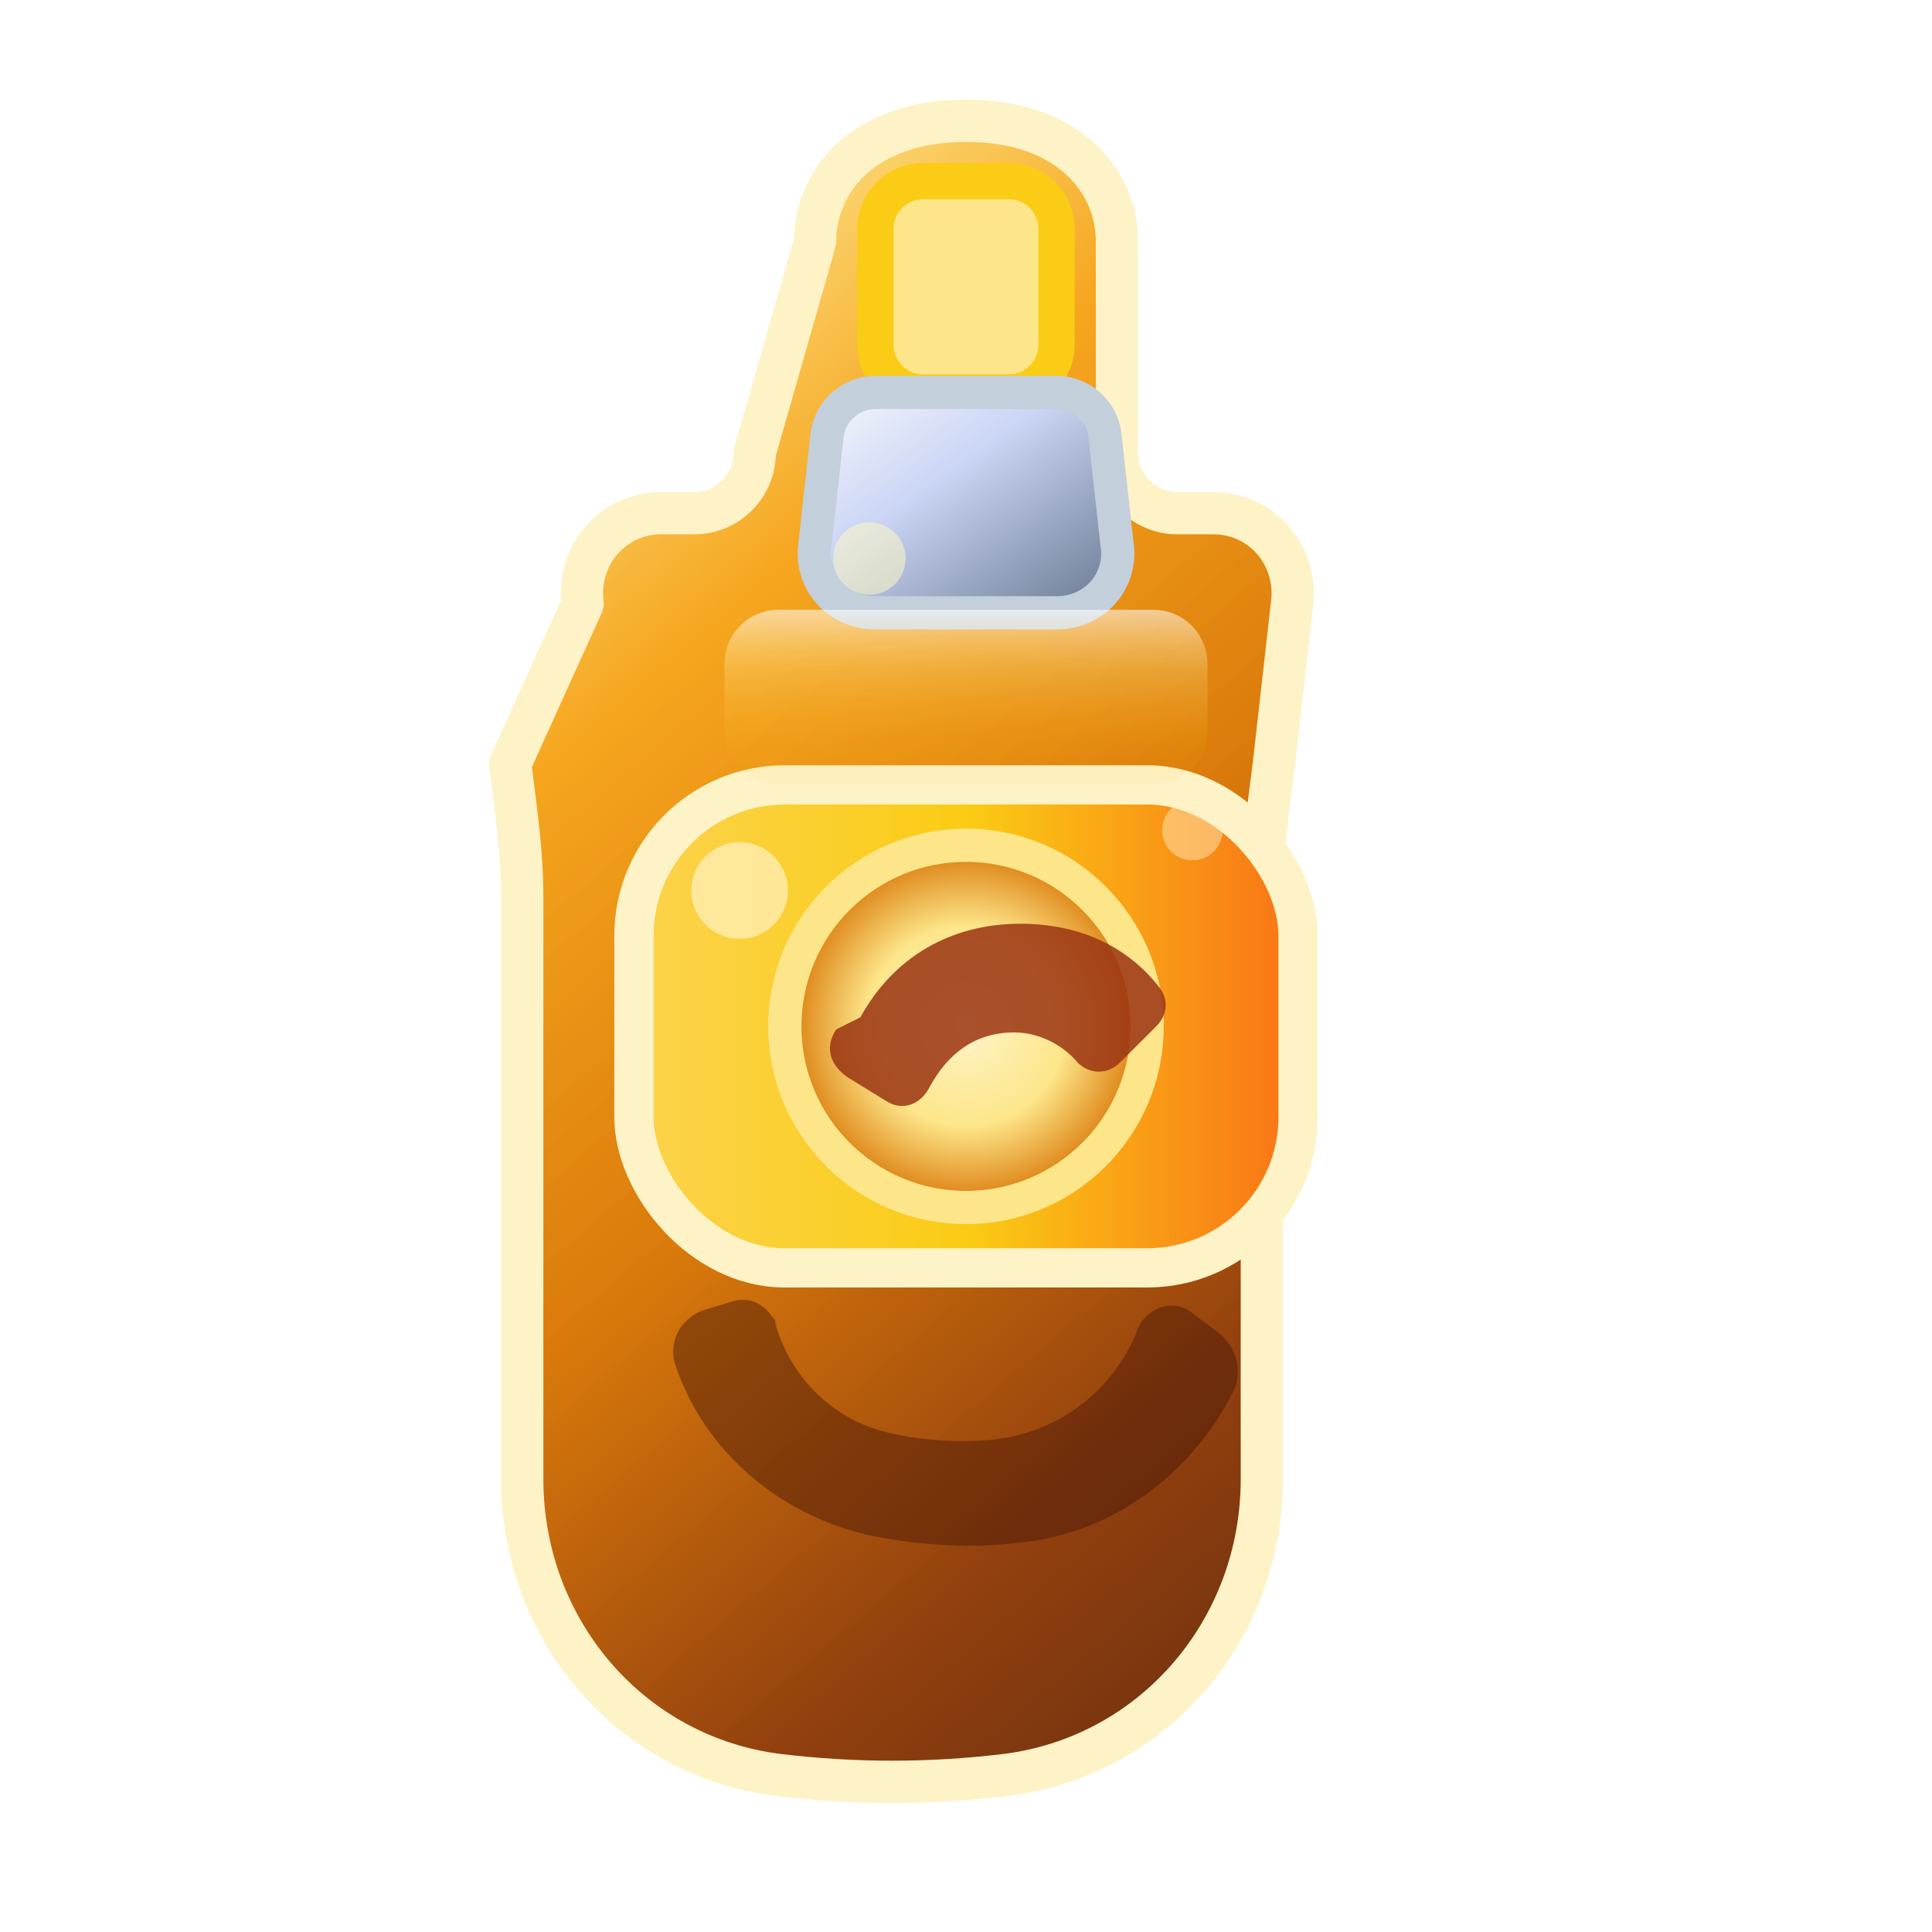 <svg xmlns="http://www.w3.org/2000/svg" viewBox="0 0 64 64" role="img" aria-labelledby="title desc">
  <title id="title">Sauna Beer Icon</title>
  <desc id="desc">A premium amber sauna beer bottle with frosted glass, gilded label, and cool condensation.</desc>
  <defs>
    <linearGradient id="bottle-glass" x1="30%" y1="0%" x2="70%" y2="100%">
      <stop offset="0%" stop-color="#fde68a" stop-opacity="0.95" />
      <stop offset="25%" stop-color="#f59e0b" stop-opacity="0.92" />
      <stop offset="55%" stop-color="#d97706" stop-opacity="0.98" />
      <stop offset="85%" stop-color="#92400e" />
      <stop offset="100%" stop-color="#78350f" />
    </linearGradient>
    <linearGradient id="bottle-highlight" x1="0%" y1="0%" x2="0%" y2="100%">
      <stop offset="0%" stop-color="#ffffff" stop-opacity="0.75" />
      <stop offset="35%" stop-color="#fde68a" stop-opacity="0.38" />
      <stop offset="70%" stop-color="#fbbf24" stop-opacity="0.18" />
      <stop offset="100%" stop-color="#f59e0b" stop-opacity="0.05" />
    </linearGradient>
    <linearGradient id="bottle-cap" x1="0%" y1="0%" x2="100%" y2="100%">
      <stop offset="0%" stop-color="#f8fafc" />
      <stop offset="40%" stop-color="#cbd5f5" />
      <stop offset="100%" stop-color="#64748b" />
    </linearGradient>
    <linearGradient id="label-band" x1="0%" y1="0%" x2="100%" y2="0%">
      <stop offset="0%" stop-color="#fcd34d" />
      <stop offset="50%" stop-color="#facc15" />
      <stop offset="100%" stop-color="#f97316" />
    </linearGradient>
    <radialGradient id="label-emblem" cx="50%" cy="50%" r="50%">
      <stop offset="0%" stop-color="#fef3c7" />
      <stop offset="55%" stop-color="#fde68a" />
      <stop offset="100%" stop-color="#d97706" />
    </radialGradient>
    <filter id="bottle-shadow" x="-25%" y="-25%" width="150%" height="160%">
      <feDropShadow dx="0" dy="6" stdDeviation="6" flood-color="#0f172a" flood-opacity="0.45" />
      <feDropShadow dx="0" dy="2" stdDeviation="2" flood-color="#fbbf24" flood-opacity="0.35" />
    </filter>
  </defs>
  <g filter="url(#bottle-shadow)">
    <path
      d="M27 8c0-2 1.6-4 5-4s5 2 5 4v7c0 1.1 0.9 2 2 2h1.2c1.6 0 2.8 1.4 2.6 3l-0.6 5.3c-0.2 1.6-0.4 2.9-0.4 4.5v19.2c0 5-3.6 9.2-8.5 9.8-2.5 0.3-5 0.3-7.5 0-4.9-0.6-8.5-4.8-8.5-9.8V29.8c0-1.6-0.2-2.9-0.4-4.5L19.3 20c-0.2-1.6 1-3 2.6-3H23c1.1 0 2-0.9 2-2z"
      fill="url(#bottle-glass)"
      stroke="#fef3c7"
      stroke-width="1.4"
      stroke-linejoin="round"
    />
    <path
      d="M30.6 6h2.8c0.9 0 1.6 0.7 1.6 1.6v3.8c0 0.9-0.7 1.6-1.6 1.6h-2.8c-0.9 0-1.6-0.7-1.6-1.6V7.6c0-0.9 0.7-1.6 1.6-1.6z"
      fill="#fde68a"
      stroke="#facc15"
      stroke-width="1.2"
      stroke-linejoin="round"
    />
    <path
      d="M29 13h6c0.8 0 1.5 0.6 1.6 1.4l0.4 3.6c0.2 1.2-0.7 2.3-2 2.3h-6c-1.3 0-2.2-1.1-2-2.3l0.4-3.6c0.1-0.8 0.8-1.4 1.6-1.4z"
      fill="url(#bottle-cap)"
      stroke="#c4cfdc"
      stroke-width="1.1"
      stroke-linejoin="round"
    />
    <rect x="21" y="26" width="22" height="16" rx="5" fill="url(#label-band)" stroke="#fef3c7" stroke-width="1.3" />
    <circle cx="32" cy="34" r="6" fill="url(#label-emblem)" stroke="#fde68a" stroke-width="1.1" />
    <path
      d="M28.5 33.7c1.1-2 3-3.1 5.3-3.1 1.9 0 3.5 0.7 4.6 2.1 0.3 0.4 0.3 0.9-0.1 1.3l-1.2 1.2c-0.4 0.4-1 0.4-1.4 0-0.5-0.6-1.3-1-2.1-1-1.3 0-2.2 0.7-2.8 1.8-0.3 0.6-0.9 0.8-1.4 0.5l-1.3-0.8c-0.6-0.4-0.8-1-0.4-1.6z"
      fill="#9a3412"
      opacity="0.85"
    />
    <path
      d="M24 22c0-1 0.8-1.8 1.8-1.8h12.4c1 0 1.8 0.8 1.8 1.8v2.2c0 1-0.8 1.8-1.8 1.8H25.8c-1 0-1.8-0.8-1.8-1.8z"
      fill="url(#bottle-highlight)"
      opacity="0.75"
    />
    <path
      d="M25.6 43.5c0.4 1.9 1.8 3.4 3.6 3.9 1.1 0.3 2.4 0.4 3.6 0.3 2.2-0.2 4.1-1.6 4.9-3.7 0.3-0.7 1.2-1 1.8-0.5l0.8 0.6c0.7 0.5 0.9 1.4 0.5 2.1-1.4 2.7-4 4.6-7 4.9-1.6 0.2-3.2 0.1-4.8-0.2-3-0.6-5.6-2.7-6.6-5.6-0.3-0.8 0.1-1.6 0.9-1.9l1-0.3c0.7-0.2 1.3 0.3 1.5 1z"
      fill="#431407"
      opacity="0.45"
    />
  </g>
  <g opacity="0.9">
    <circle cx="24.5" cy="29.5" r="1.6" fill="#fef3c7" opacity="0.75" />
    <circle cx="39.5" cy="27.5" r="1" fill="#fef3c7" opacity="0.5" />
    <circle cx="28.8" cy="18.5" r="1.2" fill="#fef9c3" opacity="0.6" />
  </g>
</svg>
